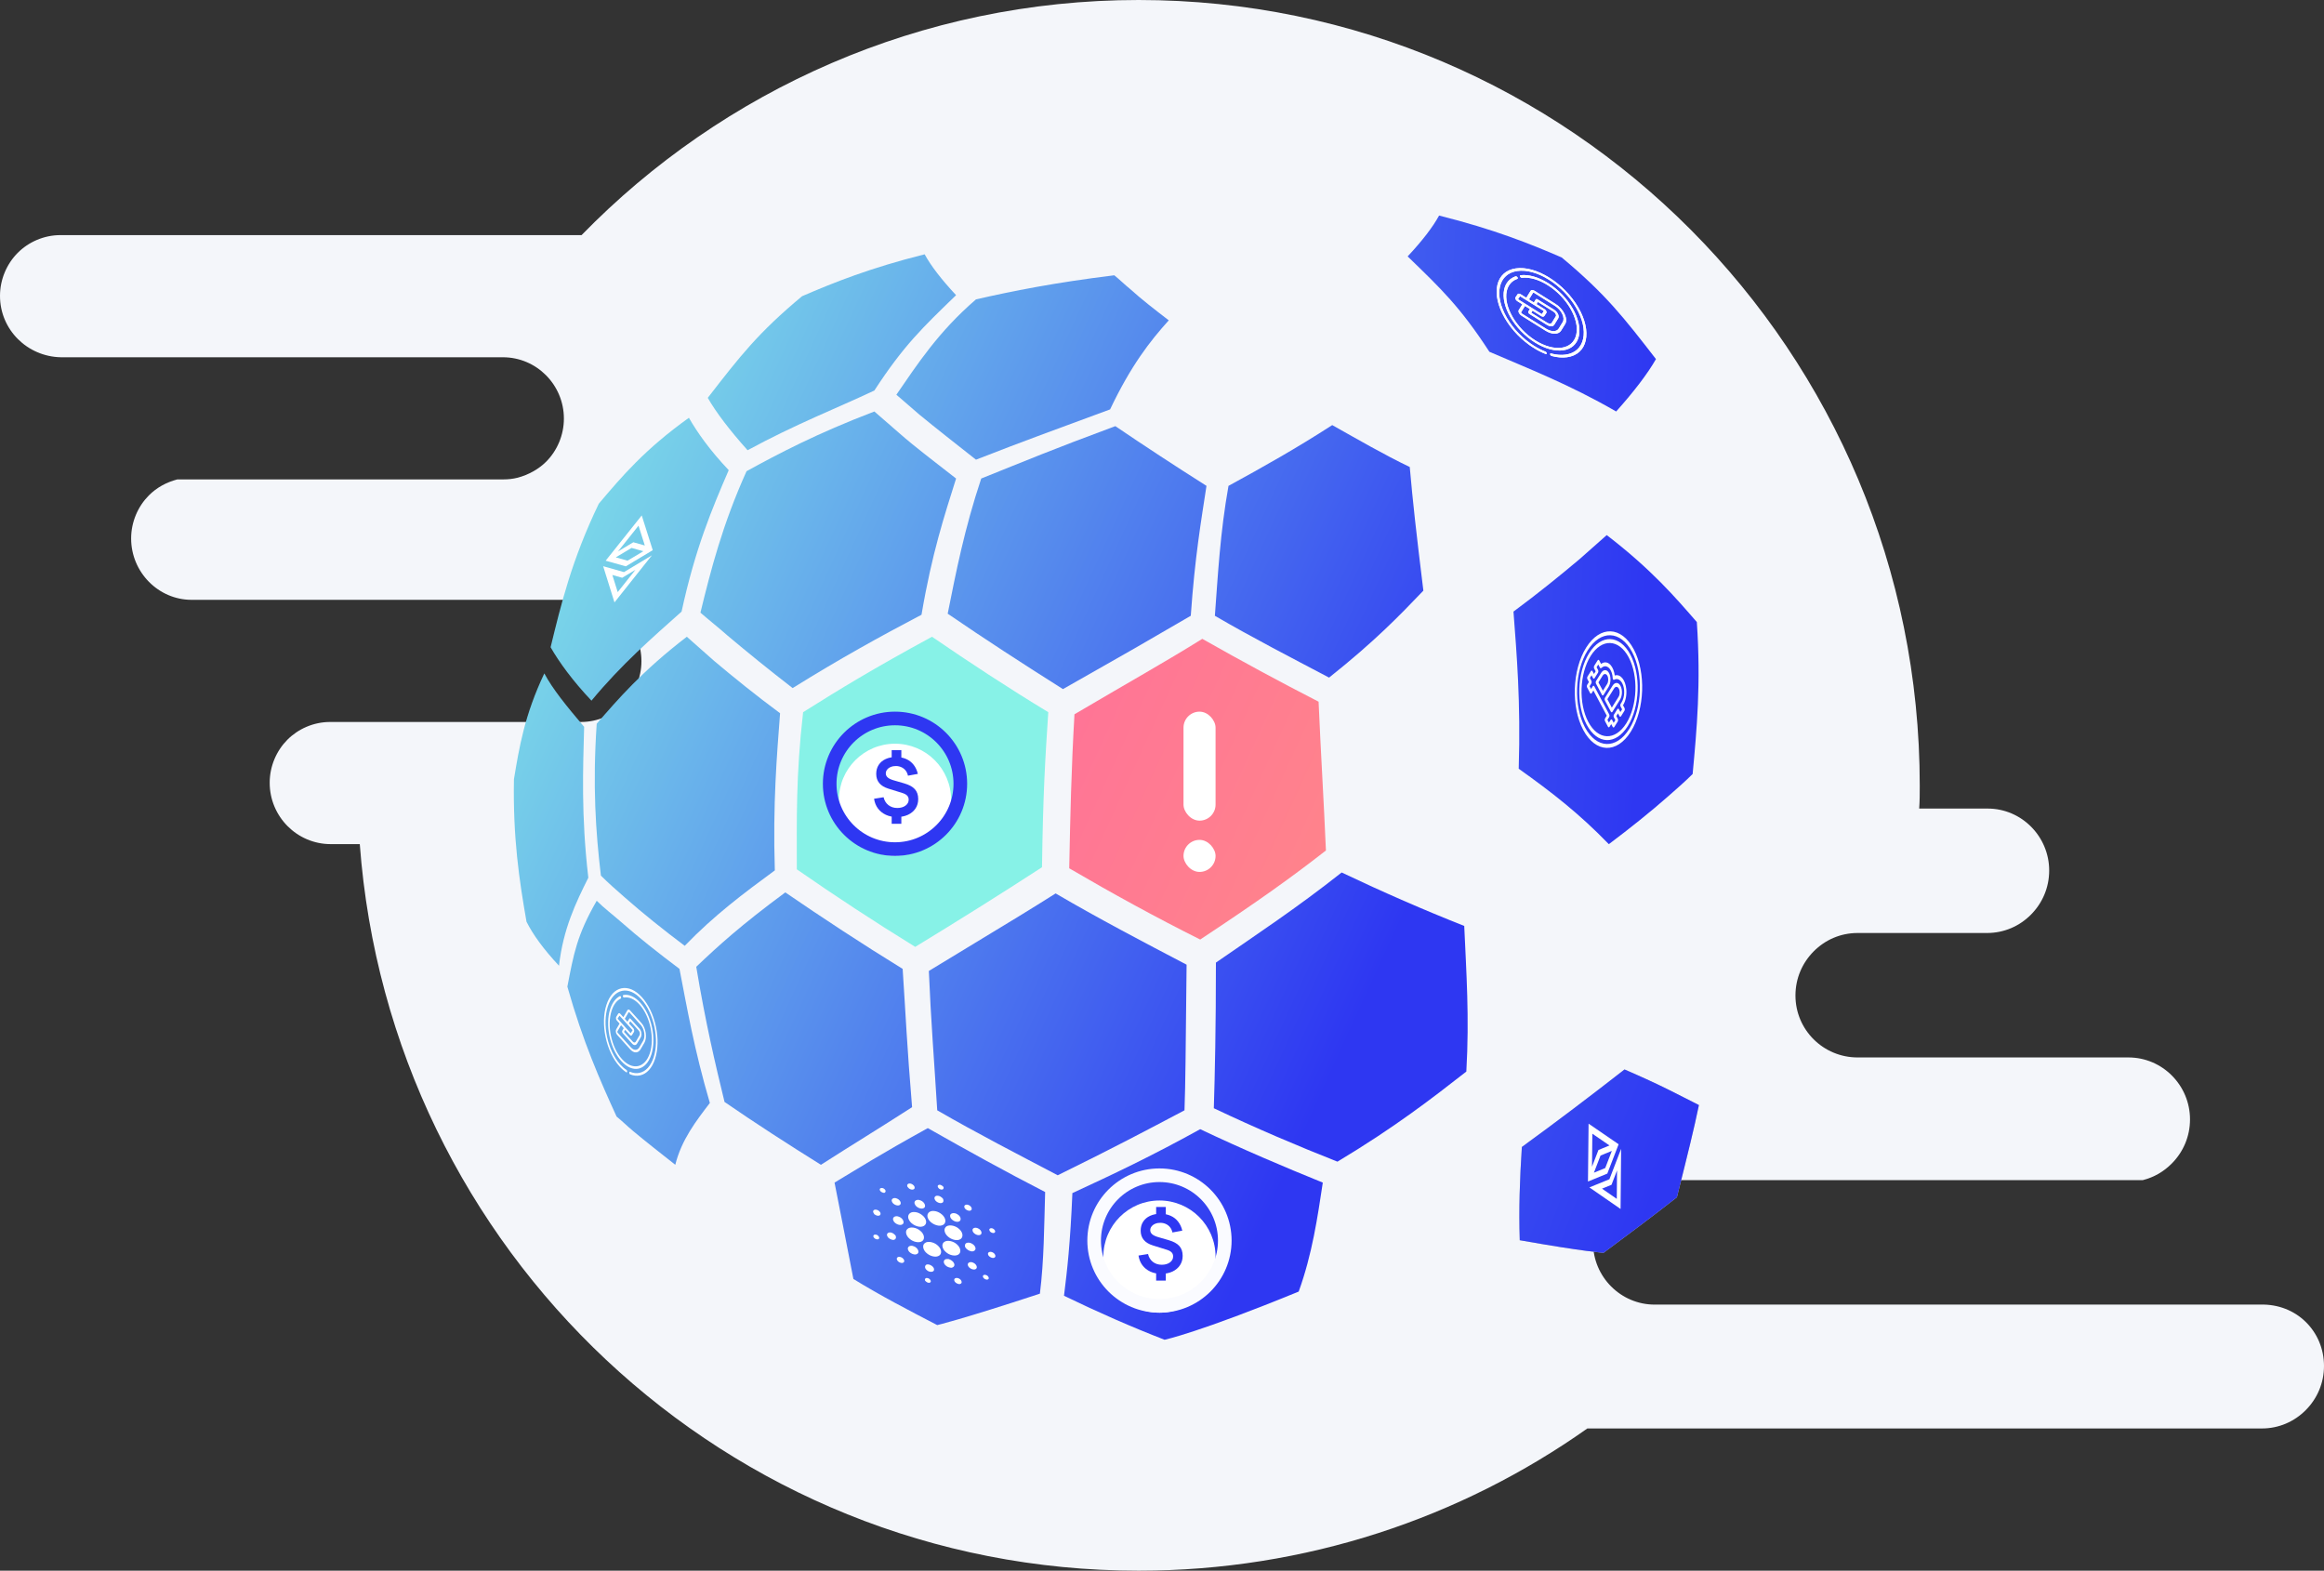 <svg width="290" height="196" viewBox="0 0 290 196" fill="none" xmlns="http://www.w3.org/2000/svg">
<rect x="0" y="0" width="290" height="196" fill="#333333" stroke="none"/>
<path d="M290 170.453C290 172.6 289.146 174.532 287.723 175.963C286.3 177.395 284.379 178.253 282.245 178.253H198.077C182.282 189.417 162.929 196 142.083 196C90.714 196 48.665 156.07 44.895 105.335H41.266C37.068 105.335 33.653 101.9 33.653 97.678C33.653 95.603 34.507 93.671 35.859 92.311C37.211 90.951 39.132 90.093 41.195 90.093H72.5C74.563 90.093 76.484 89.234 77.836 87.874C79.188 86.515 80.042 84.583 80.042 82.507C80.042 78.285 76.627 74.851 72.429 74.851H23.906C19.779 74.851 16.364 71.416 16.364 67.194C16.364 65.119 17.218 63.187 18.57 61.827C19.566 60.825 20.775 60.181 22.127 59.823H62.824C63.464 59.823 64.033 59.752 64.603 59.609C65.954 59.251 67.235 58.535 68.16 57.605C69.512 56.245 70.366 54.313 70.366 52.238C70.366 48.016 66.95 44.581 62.753 44.581H7.613C3.415 44.51 0 41.146 0 36.924C0 34.849 0.854 32.917 2.206 31.558C3.557 30.198 5.478 29.339 7.542 29.339H72.571C90.216 11.235 114.904 0 142.083 0C195.942 0 239.556 43.866 239.556 98.036C239.556 98.966 239.556 99.968 239.485 100.898H248.023C252.291 100.898 255.707 104.405 255.707 108.626C255.707 110.773 254.853 112.705 253.43 114.137C252.007 115.568 250.086 116.426 247.951 116.426H231.801C229.666 116.426 227.745 117.285 226.322 118.716C224.899 120.147 224.046 122.08 224.046 124.226C224.046 128.52 227.532 131.955 231.801 131.955H265.596C269.865 131.955 273.28 135.461 273.28 139.683C273.28 141.83 272.426 143.762 271.003 145.193C270.007 146.195 268.798 146.911 267.375 147.268H206.543C205.903 147.268 205.263 147.34 204.693 147.483C203.27 147.841 202.061 148.556 201.065 149.558C199.642 150.989 198.788 152.922 198.788 155.068C198.788 159.362 202.274 162.797 206.472 162.797H282.031C286.585 162.654 290 166.16 290 170.453Z" fill="#F4F6FA"/>
<g clip-path="url(#clip0)">
<path d="M121.788 57.362C119.304 55.401 116.951 53.571 114.728 51.74C113.682 50.825 112.767 50.041 111.852 49.256C114.466 45.465 117.081 41.412 121.788 37.359C126.364 36.313 131.594 35.267 139.046 34.352C139.7 34.874 140.353 35.528 141.007 36.051C142.445 37.359 144.145 38.666 145.844 39.974C143.491 42.588 141.138 45.595 138.523 51.087C132.509 53.309 127.802 55.009 121.788 57.362Z" fill="url(#paint0_linear)"/>
<path d="M98.91 85.864C96.033 83.641 93.288 81.418 90.804 79.326C89.627 78.281 88.45 77.365 87.404 76.45C88.712 71.09 90.15 65.468 93.157 58.8C97.21 56.577 101.917 54.093 109.107 51.348C110.023 52.132 111.069 53.047 112.115 53.962C114.337 55.924 116.821 57.754 119.305 59.715C117.867 64.291 116.298 68.998 114.991 76.712C109.761 79.457 104.793 82.203 98.91 85.864Z" fill="url(#paint1_linear)"/>
<path d="M85.443 118.026C82.829 116.065 80.214 113.973 77.991 112.012C76.945 111.097 75.899 110.181 74.984 109.266C74.33 103.775 73.938 98.022 74.461 90.309C77.076 87.302 80.083 83.772 85.705 79.457C86.751 80.372 87.927 81.418 89.104 82.464C91.588 84.556 94.334 86.779 97.341 89.001C96.949 94.231 96.426 100.245 96.687 108.613C92.765 111.489 89.104 114.234 85.443 118.026Z" fill="url(#paint2_linear)"/>
<path d="M200.757 105.342C203.372 103.381 205.987 101.289 208.209 99.328C209.255 98.413 210.301 97.498 211.216 96.583C211.739 90.961 212.262 85.339 211.739 77.625C209.124 74.618 206.117 71.088 200.495 66.773C199.449 67.689 198.273 68.735 197.096 69.781C194.612 71.872 191.866 74.095 188.859 76.318C189.252 81.547 189.775 87.561 189.513 95.929C193.566 98.805 197.096 101.551 200.757 105.342Z" fill="url(#paint3_linear)"/>
<path d="M84.265 145.349C82.435 143.911 80.605 142.473 79.036 141.166C78.251 140.512 77.597 139.858 76.944 139.335C74.852 134.759 72.76 130.053 70.799 123.123C71.583 119.07 71.975 116.717 74.46 112.402C75.375 113.318 76.421 114.102 77.467 115.017C79.689 116.978 82.173 118.939 84.788 120.901C85.703 125.607 86.619 130.968 88.58 137.636C86.88 139.858 85.05 142.212 84.265 145.349Z" fill="url(#paint4_linear)"/>
<path d="M165.849 84.556C161.142 82.072 156.304 79.588 151.598 76.842C151.99 71.612 152.251 66.513 153.297 60.63C157.612 58.277 161.796 55.923 166.241 53.047C169.509 54.877 172.647 56.708 175.916 58.277C176.308 62.722 176.7 66.252 177.615 73.704C174.608 76.842 171.601 79.98 165.849 84.556Z" fill="url(#paint5_linear)"/>
<path d="M149.767 117.242C144.275 114.496 138.784 111.489 133.424 108.351C133.555 101.683 133.685 95.931 134.078 89.132C141.399 84.818 145.191 82.726 150.028 79.719C154.866 82.464 159.703 85.079 164.54 87.563C164.802 93.708 165.194 99.984 165.456 106.129C161.272 109.397 157.088 112.404 149.767 117.242Z" fill="url(#paint6_linear)"/>
<path d="M131.988 146.658C127.019 144.043 121.92 141.428 116.952 138.552C116.56 132.146 116.168 127.439 115.906 121.163C128.196 113.711 128.196 113.711 131.726 111.488C137.086 114.626 142.578 117.502 148.069 120.379C147.938 132.407 147.938 134.63 147.807 138.552C143.101 141.036 138.917 143.259 131.988 146.658Z" fill="url(#paint7_linear)"/>
<path d="M116.951 165.353C113.421 163.523 109.891 161.692 106.492 159.6C105.315 153.586 104.792 150.841 104.139 147.572C107.407 145.611 109.63 144.173 115.775 140.773C120.612 143.519 125.58 146.265 130.418 148.749C130.287 153.063 130.287 157.247 129.764 161.431C119.828 164.699 116.951 165.353 116.951 165.353Z" fill="url(#paint8_linear)"/>
<path d="M200.102 156.333C203.11 154.11 206.247 151.757 209.254 149.404C210.693 143.651 211.346 141.036 212 137.898C209.385 136.591 207.555 135.545 202.717 133.453C198.534 136.722 194.219 139.99 189.905 143.128C189.643 147.181 189.512 150.973 189.643 154.764C197.749 156.202 200.102 156.333 200.102 156.333Z" fill="#C4C4C4"/>
<path d="M200.102 156.333C203.11 154.11 206.247 151.757 209.254 149.404C210.693 143.651 211.346 141.036 212 137.898C209.385 136.591 207.555 135.545 202.717 133.453C198.534 136.722 194.219 139.99 189.905 143.128C189.643 147.181 189.512 150.973 189.643 154.764C197.749 156.202 200.102 156.333 200.102 156.333Z" fill="url(#paint9_linear)"/>
<path d="M132.639 85.992C127.671 82.854 122.834 79.716 118.258 76.579C119.304 71.349 120.35 65.989 122.442 59.713C128.325 57.359 131.071 56.183 139.177 53.176C142.837 55.66 146.629 58.144 150.551 60.628C149.897 64.943 149.113 69.388 148.59 76.84C142.314 80.501 141.399 81.024 132.639 85.992Z" fill="url(#paint10_linear)"/>
<path d="M93.287 56.183C91.064 53.699 89.364 51.476 88.318 49.646C92.371 44.416 94.594 41.54 100.085 36.964C104.007 35.264 108.583 33.434 115.382 31.734C116.166 33.172 117.474 34.872 119.304 36.833C115.12 40.886 112.767 43.109 109.106 48.731C104.4 50.953 99.301 52.915 93.287 56.183Z" fill="url(#paint11_linear)"/>
<path d="M201.672 51.347C203.895 48.863 205.594 46.641 206.64 44.81C202.587 39.58 200.365 36.704 194.873 32.128C190.951 30.428 186.375 28.598 179.577 26.898C178.792 28.337 177.485 30.036 175.654 31.997C179.838 36.05 182.191 38.273 185.852 43.895C190.69 45.987 195.789 47.948 201.672 51.347Z" fill="url(#paint12_linear)"/>
<path d="M114.206 118.157C109.107 115.019 104.139 111.75 99.432 108.482C99.432 102.206 99.302 96.846 100.217 88.871C104.793 85.994 108.846 83.51 116.298 79.457C120.874 82.595 125.842 85.863 130.81 88.871C130.418 94.754 130.157 99.068 130.026 108.22C124.796 111.62 119.567 114.888 114.206 118.157Z" fill="#87F2E7"/>
<path d="M73.806 87.433C71.453 84.949 69.753 82.596 68.707 80.765C70.014 75.405 71.322 69.914 74.721 62.854C77.597 59.454 80.474 56.055 85.965 52.133C87.011 53.963 88.58 56.186 90.933 58.67C88.841 63.507 86.749 68.476 85.05 76.32C81.389 79.589 77.597 82.857 73.806 87.433Z" fill="url(#paint13_linear)"/>
<path d="M102.439 145.352C98.255 142.737 94.202 140.123 90.411 137.508C89.234 132.67 88.058 127.702 86.881 120.642C89.626 118.027 92.503 115.412 97.994 111.359C102.57 114.497 107.538 117.766 112.637 120.904C113.029 126.787 113.16 130.317 113.814 138.161C109.761 140.776 106.1 142.999 102.439 145.352Z" fill="url(#paint14_linear)"/>
<path d="M69.753 120.508C67.792 118.416 66.485 116.586 65.7 115.017C64.785 109.787 64.001 104.558 64.132 97.236C64.785 93.314 65.439 89.261 67.923 84.031C68.969 85.992 70.669 88.084 72.891 90.699C72.76 95.798 72.499 101.681 73.414 109.526C71.845 112.664 70.276 115.932 69.753 120.508Z" fill="url(#paint15_linear)"/>
<path d="M166.894 144.96C161.926 142.999 156.696 140.776 151.467 138.292C151.598 134.108 151.728 128.225 151.728 120.119C156.827 116.589 161.795 113.32 167.417 108.875C172.647 111.359 177.746 113.582 182.714 115.543C182.976 121.426 183.368 126.917 182.976 133.716C178.792 136.985 174.085 140.645 166.894 144.96Z" fill="url(#paint16_linear)"/>
<path d="M145.323 167.185C141.27 165.617 137.086 163.786 132.771 161.694C133.164 158.556 133.556 155.157 133.817 148.882C138.916 146.528 143.623 144.306 149.768 140.906C154.998 143.39 160.227 145.613 165.065 147.574C164.411 151.889 163.757 156.465 162.058 161.171C149.637 166.27 145.323 167.185 145.323 167.185Z" fill="url(#paint17_linear)"/>
<g clip-path="url(#clip1)">
<path d="M200.832 147.153L198.332 148.172L202.223 150.863L202.29 143.359L200.832 147.153ZM199.908 148.329L201.092 147.847L201.782 146.05L201.75 149.603L199.908 148.329Z" fill="white"/>
<path d="M201.98 142.788L198.231 140.218L198.155 147.439L200.568 146.449L201.98 142.788ZM198.701 141.472L200.84 142.938L199.463 143.503L198.658 145.591L198.701 141.472ZM199.723 144.196L201.133 143.617L200.308 145.757L198.898 146.335L199.723 144.196Z" fill="white"/>
</g>
<g clip-path="url(#clip2)">
<path d="M77.863 71.391L75.266 70.656L76.677 75.172L81.347 69.297L77.863 71.391ZM76.412 71.749L77.641 72.097L79.291 71.106L77.08 73.888L76.412 71.749Z" fill="white"/>
<path d="M81.453 68.653L80.079 64.32L75.576 69.966L78.088 70.671L81.453 68.653ZM79.678 65.598L80.462 68.07L79.029 67.668L77.11 68.819L79.678 65.598ZM78.808 68.374L80.276 68.786L78.309 69.965L76.841 69.553L78.808 68.374Z" fill="white"/>
</g>
<g clip-path="url(#clip3)">
<path d="M196.949 38.372C196.092 36.893 194.809 35.57 193.336 34.649C191.863 33.727 190.377 33.317 189.151 33.494C187.925 33.67 187.107 34.412 186.846 35.583C186.585 36.754 186.913 38.214 187.77 39.693C188.627 41.173 189.91 42.495 191.383 43.417C191.873 43.724 192.371 43.977 192.861 44.169C192.951 44.204 193.017 44.166 193.009 44.084C193.001 44.001 192.922 43.906 192.832 43.871C192.371 43.69 191.902 43.451 191.44 43.162C190.053 42.294 188.844 41.048 188.037 39.655C187.23 38.261 186.921 36.887 187.166 35.784C187.412 34.681 188.183 33.982 189.338 33.816C190.492 33.65 191.892 34.036 193.279 34.904C194.666 35.772 195.875 37.017 196.682 38.411C197.489 39.804 197.798 41.179 197.552 42.282C197.307 43.385 196.536 44.084 195.381 44.25C194.823 44.33 194.208 44.283 193.554 44.109C193.466 44.086 193.412 44.137 193.432 44.223C193.453 44.31 193.54 44.399 193.628 44.422C194.322 44.607 194.975 44.657 195.568 44.572C196.793 44.395 197.612 43.653 197.873 42.482C198.134 41.312 197.806 39.852 196.949 38.372Z" fill="white"/>
<path d="M196.949 38.372C196.092 36.893 194.809 35.57 193.336 34.649C191.863 33.727 190.377 33.317 189.151 33.494C187.925 33.67 187.107 34.412 186.846 35.583C186.585 36.754 186.913 38.214 187.77 39.693C188.627 41.173 189.91 42.495 191.383 43.417C191.873 43.724 192.371 43.977 192.861 44.169C192.951 44.204 193.017 44.166 193.009 44.084C193.001 44.001 192.922 43.906 192.832 43.871C192.371 43.69 191.902 43.451 191.44 43.162C190.053 42.294 188.844 41.048 188.037 39.655C187.23 38.261 186.921 36.887 187.166 35.784C187.412 34.681 188.183 33.982 189.338 33.816C190.492 33.65 191.892 34.036 193.279 34.904C194.666 35.772 195.875 37.017 196.682 38.411C197.489 39.804 197.798 41.179 197.552 42.282C197.307 43.385 196.536 44.084 195.381 44.25C194.823 44.33 194.208 44.283 193.554 44.109C193.466 44.086 193.412 44.137 193.432 44.223C193.453 44.31 193.54 44.399 193.628 44.422C194.322 44.607 194.975 44.657 195.568 44.572C196.793 44.395 197.612 43.653 197.873 42.482C198.134 41.312 197.806 39.852 196.949 38.372Z" fill="white"/>
<path d="M189.351 34.598C189.289 34.511 189.186 34.46 189.121 34.483C188.371 34.748 187.88 35.313 187.7 36.118C187.245 38.16 188.965 41.129 191.534 42.736C194.102 44.343 196.562 43.989 197.017 41.947C197.472 39.905 195.752 36.936 193.184 35.329C191.979 34.575 190.754 34.225 189.735 34.344C189.66 34.352 189.64 34.432 189.69 34.521C189.74 34.61 189.841 34.675 189.915 34.666C190.865 34.556 192.006 34.882 193.127 35.584C195.519 37.08 197.12 39.845 196.696 41.746C196.273 43.648 193.982 43.978 191.59 42.481C189.199 40.985 187.597 38.22 188.021 36.319C188.188 35.569 188.645 35.043 189.344 34.796C189.409 34.773 189.412 34.684 189.351 34.598Z" fill="white"/>
<path d="M189.351 34.598C189.289 34.511 189.186 34.46 189.121 34.483C188.371 34.748 187.88 35.313 187.7 36.118C187.245 38.16 188.965 41.129 191.534 42.736C194.102 44.343 196.562 43.989 197.017 41.947C197.472 39.905 195.752 36.936 193.184 35.329C191.979 34.575 190.754 34.225 189.735 34.344C189.66 34.352 189.64 34.432 189.69 34.521C189.74 34.61 189.841 34.675 189.915 34.666C190.865 34.556 192.006 34.882 193.127 35.584C195.519 37.08 197.12 39.845 196.696 41.746C196.273 43.648 193.982 43.978 191.59 42.481C189.199 40.985 187.597 38.22 188.021 36.319C188.188 35.569 188.645 35.043 189.344 34.796C189.409 34.773 189.412 34.684 189.351 34.598Z" fill="white"/>
<path d="M189.541 39.042C189.606 39.177 189.72 39.303 189.854 39.387L192.853 41.263C193.251 41.512 193.664 41.647 194.019 41.644C194.373 41.641 194.654 41.499 194.809 41.245L195.305 40.439C195.496 40.128 195.469 39.666 195.232 39.173C194.995 38.68 194.579 38.222 194.092 37.917L191.485 36.286C191.279 36.157 191.078 36.159 190.997 36.29L190.463 37.16L189.761 36.721C189.599 36.619 189.439 36.618 189.372 36.719L189.113 37.105C189.075 37.162 189.079 37.248 189.122 37.341C189.166 37.434 189.244 37.52 189.336 37.578L189.965 37.971L189.521 38.694C189.468 38.78 189.475 38.906 189.541 39.042ZM189.669 36.975C189.675 36.966 189.69 36.966 189.705 36.976L192.649 38.818L192.404 39.185C192.398 39.194 192.383 39.194 192.369 39.185L189.424 37.342L189.669 36.975ZM191.236 38.766L192.312 39.44C192.474 39.541 192.634 39.542 192.701 39.441L192.96 39.055C192.998 38.998 192.995 38.912 192.951 38.819C192.907 38.726 192.829 38.64 192.738 38.583L191.734 37.955L191.907 37.673L193.86 38.895C193.974 38.967 194.07 39.07 194.124 39.177C194.179 39.29 194.186 39.395 194.143 39.466L193.648 40.272C193.552 40.427 193.316 40.429 193.073 40.277L191.075 39.028L191.236 38.766ZM190.907 38.561L190.717 38.87C190.693 38.909 190.696 38.968 190.726 39.031C190.757 39.094 190.81 39.152 190.872 39.191L193.016 40.532C193.41 40.779 193.794 40.776 193.948 40.524L194.443 39.718C194.526 39.583 194.513 39.383 194.407 39.17C194.306 38.965 194.127 38.772 193.917 38.64L191.87 37.359C191.774 37.3 191.681 37.3 191.643 37.361L191.405 37.749L190.792 37.365L191.297 36.542C191.319 36.507 191.373 36.506 191.428 36.541L194.035 38.172C194.424 38.416 194.757 38.781 194.946 39.176C195.136 39.57 195.157 39.939 195.004 40.187L194.509 40.994C194.382 41.201 194.152 41.317 193.863 41.319C193.573 41.322 193.235 41.212 192.91 41.008L189.91 39.132C189.861 39.101 189.837 39.06 189.826 39.039C189.816 39.018 189.802 38.977 189.821 38.946L190.293 38.177L190.907 38.561L190.907 38.561Z" fill="white"/>
<path d="M189.541 39.042C189.606 39.177 189.72 39.303 189.854 39.387L192.853 41.263C193.251 41.512 193.664 41.647 194.019 41.644C194.373 41.641 194.654 41.499 194.809 41.245L195.305 40.439C195.496 40.128 195.469 39.666 195.232 39.173C194.995 38.68 194.579 38.222 194.092 37.917L191.485 36.286C191.279 36.157 191.078 36.159 190.997 36.29L190.463 37.16L189.761 36.721C189.599 36.619 189.439 36.618 189.372 36.719L189.113 37.105C189.075 37.162 189.079 37.248 189.122 37.341C189.166 37.434 189.244 37.52 189.336 37.578L189.965 37.971L189.521 38.694C189.468 38.78 189.475 38.906 189.541 39.042ZM189.669 36.975C189.675 36.966 189.69 36.966 189.705 36.976L192.649 38.818L192.404 39.185C192.398 39.194 192.383 39.194 192.369 39.185L189.424 37.342L189.669 36.975ZM191.236 38.766L192.312 39.44C192.474 39.541 192.634 39.542 192.701 39.441L192.96 39.055C192.998 38.998 192.995 38.912 192.951 38.819C192.907 38.726 192.829 38.64 192.738 38.583L191.734 37.955L191.907 37.673L193.86 38.895C193.974 38.967 194.07 39.07 194.124 39.177C194.179 39.29 194.186 39.395 194.143 39.466L193.648 40.272C193.552 40.427 193.316 40.429 193.073 40.277L191.075 39.028L191.236 38.766ZM190.907 38.561L190.717 38.87C190.693 38.909 190.696 38.968 190.726 39.031C190.757 39.094 190.81 39.152 190.872 39.191L193.016 40.532C193.41 40.779 193.794 40.776 193.948 40.524L194.443 39.718C194.526 39.583 194.513 39.383 194.407 39.17C194.306 38.965 194.127 38.772 193.917 38.64L191.87 37.359C191.774 37.3 191.681 37.3 191.643 37.361L191.405 37.749L190.792 37.365L191.297 36.542C191.319 36.507 191.373 36.506 191.428 36.541L194.035 38.172C194.424 38.416 194.757 38.781 194.946 39.176C195.136 39.57 195.157 39.939 195.004 40.187L194.509 40.994C194.382 41.201 194.152 41.317 193.863 41.319C193.573 41.322 193.235 41.212 192.91 41.008L189.91 39.132C189.861 39.101 189.837 39.06 189.826 39.039C189.816 39.018 189.802 38.977 189.821 38.946L190.293 38.177L190.907 38.561L190.907 38.561Z" fill="white"/>
</g>
<g clip-path="url(#clip4)">
<path d="M81.845 128.094C81.536 126.643 80.92 125.348 80.109 124.448C79.299 123.548 78.391 123.15 77.553 123.329C76.715 123.507 76.048 124.239 75.674 125.392C75.299 126.544 75.263 127.977 75.572 129.429C75.881 130.88 76.497 132.175 77.308 133.075C77.578 133.375 77.862 133.622 78.151 133.809C78.204 133.843 78.254 133.805 78.263 133.724C78.272 133.643 78.237 133.55 78.184 133.516C77.911 133.339 77.644 133.107 77.389 132.824C76.626 131.976 76.045 130.757 75.754 129.39C75.464 128.023 75.498 126.673 75.85 125.588C76.203 124.502 76.831 123.812 77.62 123.645C78.409 123.477 79.264 123.851 80.028 124.699C80.791 125.547 81.372 126.766 81.663 128.133C81.953 129.5 81.919 130.85 81.567 131.935C81.215 133.021 80.586 133.711 79.797 133.878C79.415 133.96 79.019 133.915 78.618 133.747C78.564 133.724 78.52 133.775 78.518 133.86C78.517 133.945 78.559 134.032 78.613 134.055C79.038 134.234 79.459 134.281 79.864 134.195C80.702 134.016 81.369 133.284 81.743 132.131C82.118 130.979 82.154 129.546 81.845 128.094Z" fill="white"/>
<path d="M77.495 124.413C77.469 124.328 77.41 124.278 77.363 124.301C76.823 124.564 76.402 125.122 76.145 125.914C75.492 127.923 76.112 130.836 77.526 132.406C78.939 133.975 80.621 133.618 81.273 131.608C81.926 129.599 81.306 126.687 79.892 125.117C79.229 124.381 78.483 124.041 77.791 124.162C77.74 124.171 77.713 124.249 77.731 124.336C77.748 124.424 77.804 124.487 77.854 124.479C78.499 124.367 79.194 124.682 79.811 125.368C81.127 126.83 81.704 129.541 81.097 131.412C80.489 133.283 78.924 133.616 77.607 132.155C76.29 130.693 75.714 127.981 76.321 126.11C76.561 125.373 76.953 124.853 77.455 124.608C77.502 124.585 77.52 124.498 77.495 124.413Z" fill="white"/>
<path d="M76.851 128.783C76.87 128.916 76.924 129.039 76.997 129.121L78.648 130.955C78.867 131.197 79.116 131.329 79.35 131.324C79.584 131.319 79.793 131.179 79.94 130.929L80.405 130.135C80.585 129.828 80.647 129.374 80.576 128.89C80.505 128.406 80.311 127.958 80.042 127.66L78.608 126.067C78.494 125.94 78.361 125.943 78.285 126.073L77.784 126.929L77.397 126.501C77.308 126.401 77.203 126.401 77.141 126.5L76.904 126.881C76.869 126.937 76.856 127.022 76.869 127.113C76.882 127.204 76.918 127.289 76.969 127.345L77.315 127.729L76.898 128.442C76.848 128.526 76.831 128.65 76.851 128.783ZM77.293 126.751C77.298 126.742 77.308 126.742 77.316 126.751L78.937 128.551L78.712 128.913C78.706 128.922 78.697 128.922 78.689 128.913L77.067 127.113L77.293 126.751ZM78.015 128.506L78.607 129.164C78.696 129.263 78.802 129.263 78.863 129.164L79.1 128.783C79.135 128.727 79.148 128.643 79.135 128.552C79.122 128.46 79.086 128.376 79.035 128.32L78.483 127.706L78.646 127.429L79.721 128.623C79.784 128.692 79.829 128.793 79.846 128.899C79.863 129.009 79.849 129.113 79.808 129.182L79.343 129.977C79.253 130.13 79.097 130.133 78.963 129.984L77.864 128.763L78.015 128.506ZM77.834 128.305L77.655 128.61C77.632 128.649 77.624 128.706 77.634 128.768C77.643 128.83 77.667 128.887 77.701 128.925L78.882 130.235C79.099 130.476 79.352 130.471 79.497 130.223L79.963 129.429C80.04 129.296 80.066 129.1 80.034 128.89C80.002 128.689 79.918 128.5 79.802 128.372L78.675 127.12C78.623 127.062 78.561 127.063 78.526 127.123L78.302 127.505L77.964 127.13L78.44 126.319C78.46 126.284 78.496 126.284 78.526 126.318L79.961 127.911C80.175 128.149 80.331 128.507 80.388 128.894C80.444 129.281 80.394 129.643 80.251 129.888L79.785 130.683C79.666 130.887 79.495 131.002 79.303 131.006C79.112 131.009 78.909 130.902 78.73 130.704L77.079 128.87C77.052 128.84 77.043 128.801 77.039 128.78C77.036 128.759 77.034 128.719 77.052 128.688L77.496 127.93L77.834 128.305L77.834 128.305Z" fill="white"/>
</g>
<g clip-path="url(#clip5)">
<path d="M200.098 86.718L200.728 85.711C201.018 85.247 201.045 84.48 200.789 83.997C200.533 83.514 200.09 83.498 199.8 83.962L199.169 84.969C199.111 85.062 199.106 85.215 199.157 85.312L199.9 86.711C199.951 86.807 200.04 86.811 200.098 86.718ZM199.46 85.151L199.985 84.311C200.159 84.033 200.425 84.043 200.579 84.333C200.733 84.622 200.716 85.083 200.542 85.361L200.017 86.2L199.46 85.151Z" fill="white"/>
<path d="M201.498 84.295C201.483 84.173 201.461 84.055 201.434 83.94C201.173 82.841 200.438 82.353 199.791 82.85L199.558 82.411C199.507 82.314 199.418 82.311 199.36 82.404L198.94 83.076C198.882 83.168 198.877 83.322 198.928 83.418L199.113 83.768L198.903 84.104L198.718 83.754C198.666 83.657 198.578 83.654 198.52 83.747L198.1 84.418C198.042 84.511 198.036 84.665 198.088 84.761L198.273 85.111L198.063 85.447C198.005 85.539 198 85.693 198.051 85.789L198.422 86.489C198.474 86.586 198.562 86.589 198.62 86.496L198.83 86.16L200.502 89.308L200.292 89.644C200.234 89.737 200.228 89.89 200.279 89.987L200.651 90.686C200.702 90.783 200.791 90.786 200.849 90.693L201.059 90.358L201.244 90.707C201.296 90.804 201.384 90.807 201.442 90.715L201.862 90.043C201.92 89.95 201.926 89.797 201.875 89.7L201.689 89.35L201.899 89.015L202.085 89.365C202.136 89.461 202.224 89.464 202.282 89.372L202.703 88.7C202.761 88.608 202.766 88.454 202.715 88.357L202.529 88.008C202.851 87.492 203.006 86.739 202.939 86.009C202.832 84.828 202.186 84.06 201.498 84.295ZM202.343 87.658L202.238 87.826C202.18 87.918 202.175 88.072 202.226 88.168L202.412 88.518L202.202 88.854L202.016 88.504C201.965 88.408 201.876 88.404 201.818 88.497L201.398 89.169C201.34 89.261 201.335 89.415 201.386 89.511L201.572 89.861L201.362 90.197L201.176 89.847C201.125 89.751 201.036 89.747 200.978 89.84L200.768 90.176L200.582 89.826L200.792 89.49C200.85 89.398 200.856 89.244 200.805 89.147L198.948 85.65C198.896 85.553 198.808 85.55 198.75 85.643L198.54 85.978L198.354 85.629L198.564 85.293C198.622 85.2 198.627 85.047 198.576 84.95L198.391 84.6L198.601 84.265L198.786 84.614C198.838 84.711 198.926 84.714 198.984 84.621L199.404 83.95C199.462 83.857 199.468 83.704 199.416 83.607L199.231 83.257L199.441 82.922L199.65 83.315C199.692 83.395 199.761 83.413 199.818 83.359C199.931 83.251 200.055 83.181 200.181 83.154C200.721 83.037 201.196 83.696 201.242 84.625C201.243 84.641 201.244 84.657 201.247 84.672C201.268 84.799 201.346 84.867 201.42 84.825C201.784 84.617 202.177 84.786 202.428 85.258C202.787 85.934 202.749 87.008 202.343 87.658Z" fill="white"/>
<path d="M201.228 85.56L200.283 87.07C200.225 87.163 200.219 87.317 200.271 87.413L201.013 88.812C201.065 88.909 201.153 88.912 201.211 88.819L202.156 87.309C202.446 86.845 202.474 86.078 202.217 85.595C201.961 85.112 201.518 85.096 201.228 85.56ZM201.971 86.959L201.131 88.302L200.573 87.252L201.414 85.909C201.588 85.631 201.853 85.641 202.007 85.93C202.161 86.22 202.145 86.681 201.971 86.959Z" fill="white"/>
<path d="M197.93 80.808C196.19 83.589 196.026 88.193 197.565 91.091C199.103 93.988 201.761 94.083 203.501 91.301C205.238 88.518 205.402 83.918 203.866 81.019C202.328 78.121 199.67 78.027 197.93 80.808ZM203.315 90.952C201.691 93.547 199.211 93.459 197.775 90.755C196.339 88.05 196.492 83.754 198.116 81.158C199.741 78.566 202.219 78.654 203.656 81.355C205.092 84.059 204.939 88.356 203.315 90.952Z" fill="white"/>
<path d="M198.301 81.507C196.793 83.917 196.651 87.907 197.984 90.418C199.318 92.93 201.621 93.011 203.129 90.601C204.635 88.189 204.776 84.202 203.446 81.689C202.112 79.178 199.809 79.096 198.301 81.507ZM202.943 90.251C201.551 92.476 199.425 92.401 198.194 90.083C196.964 87.764 197.095 84.082 198.487 81.856C199.879 79.635 202.004 79.711 203.236 82.025C204.466 84.343 204.335 88.026 202.943 90.251Z" fill="white"/>
</g>
<g clip-path="url(#clip6)">
<path d="M119.882 160.19C119.628 160.362 119.046 160.025 119.074 159.72C119.056 159.474 119.41 159.389 119.7 159.562C119.997 159.728 120.102 160.08 119.882 160.19ZM123.264 159.659C123.1 159.743 122.764 159.592 122.686 159.395C122.559 159.183 122.771 159.012 123.026 159.102C123.344 159.182 123.51 159.577 123.264 159.659ZM115.706 159.483C116.037 159.5 116.307 159.94 116.049 160.045C115.866 160.159 115.556 159.979 115.422 159.782C115.386 159.609 115.467 159.445 115.706 159.483ZM121.779 158.347C121.538 158.554 120.918 158.297 120.795 157.945C120.637 157.591 121.058 157.359 121.471 157.582C121.85 157.754 122.021 158.186 121.779 158.347ZM116.556 158.416C116.579 158.769 115.978 158.812 115.639 158.485C115.34 158.232 115.386 157.896 115.641 157.792C116.006 157.704 116.575 158.069 116.556 158.416ZM119.044 157.632C119.195 157.929 119.004 158.166 118.699 158.203C118.471 158.176 118.203 158.109 118.019 157.924C117.722 157.672 117.691 157.306 117.934 157.17C118.037 157.093 118.213 157.111 118.368 157.111C118.648 157.2 118.941 157.388 119.044 157.632ZM124.112 156.919C123.89 157.104 123.323 156.818 123.29 156.513C123.225 156.252 123.559 156.127 123.863 156.28C124.176 156.421 124.324 156.794 124.112 156.919ZM112.765 157.52C112.595 157.715 112.063 157.53 111.947 157.234C111.795 156.967 112.065 156.745 112.393 156.869C112.734 156.969 112.959 157.359 112.765 157.52ZM117.075 156.744C116.715 156.905 116.123 156.766 115.707 156.437C115.176 156.035 115.029 155.387 115.409 155.12C115.786 154.808 116.664 155.009 117.115 155.518C117.564 155.972 117.538 156.57 117.075 156.744ZM119.57 156.565C119.195 156.791 118.471 156.656 118.024 156.233C117.541 155.823 117.456 155.221 117.83 154.976C118.191 154.704 118.966 154.855 119.428 155.298C119.91 155.725 119.976 156.335 119.57 156.565ZM121.706 155.659C121.807 155.936 121.607 156.13 121.324 156.164C120.993 156.146 120.633 155.941 120.457 155.658C120.336 155.375 120.442 155.086 120.777 155.07C121.129 155.022 121.615 155.332 121.706 155.659ZM114.465 156.465C114.187 156.682 113.521 156.423 113.344 156.035C113.113 155.625 113.547 155.305 114.043 155.526C114.533 155.706 114.785 156.273 114.465 156.465ZM119.692 154.702C119.306 154.834 118.709 154.674 118.311 154.323C117.892 153.97 117.736 153.458 117.97 153.17C118.245 152.752 119.194 152.864 119.713 153.387C120.246 153.863 120.225 154.541 119.692 154.702ZM114.918 154.957C114.544 155.089 113.967 154.968 113.562 154.63C113.058 154.247 112.906 153.642 113.23 153.36C113.556 153.036 114.37 153.154 114.865 153.609C115.423 154.076 115.446 154.777 114.918 154.957ZM122.3 154.098C121.984 154.247 121.374 153.893 121.359 153.546C121.3 153.233 121.727 153.094 122.091 153.308C122.49 153.506 122.619 153.986 122.3 154.098ZM111.736 154.153C111.888 154.435 111.783 154.698 111.467 154.73C111.188 154.707 110.84 154.532 110.734 154.277C110.542 153.942 110.88 153.69 111.278 153.831C111.462 153.891 111.607 154.025 111.736 154.153ZM124.089 153.833C123.905 153.934 123.532 153.772 123.471 153.541C123.355 153.282 123.73 153.16 123.994 153.368C124.207 153.51 124.239 153.745 124.089 153.833ZM109.651 154.602C109.541 154.714 109.245 154.653 109.097 154.488C108.896 154.309 108.969 154.046 109.216 154.065C109.528 154.021 109.855 154.46 109.651 154.602ZM117.523 152.914C116.99 153.086 116.118 152.67 115.836 152.115C115.517 151.555 115.906 151.023 116.588 151.12C117.099 151.164 117.678 151.555 117.879 151.988C118.086 152.401 117.93 152.803 117.523 152.914ZM115.137 153.042C114.602 153.227 113.706 152.804 113.431 152.235C113.124 151.685 113.502 151.171 114.16 151.248C114.762 151.284 115.46 151.821 115.548 152.324C115.633 152.658 115.459 152.942 115.137 153.042ZM119.568 152.456C119.177 152.543 118.569 152.141 118.561 151.772C118.494 151.381 119.066 151.244 119.498 151.543C119.971 151.827 120.004 152.39 119.568 152.456ZM112.56 152.809C112.253 152.971 111.644 152.703 111.49 152.334C111.273 151.931 111.706 151.622 112.193 151.839C112.716 152.028 112.951 152.655 112.56 152.809ZM109.726 151.155C109.997 151.394 109.892 151.735 109.563 151.706C109.412 151.716 109.252 151.614 109.109 151.529C109.016 151.384 108.896 151.211 108.975 151.091C109.055 150.873 109.501 150.91 109.726 151.155ZM121.169 151.021C120.969 151.206 120.43 150.974 120.345 150.671C120.247 150.404 120.544 150.233 120.864 150.371C121.195 150.493 121.38 150.882 121.169 151.021ZM115.245 150.765C114.945 150.933 114.322 150.666 114.173 150.295C113.942 149.889 114.39 149.575 114.879 149.8C115.39 149.989 115.631 150.612 115.245 150.765ZM117.588 150.08C117.344 150.247 116.787 150.01 116.656 149.689C116.516 149.427 116.69 149.188 116.998 149.212C117.24 149.204 117.492 149.388 117.66 149.567C117.756 149.766 117.775 149.993 117.588 150.08ZM112.287 150.356C112.05 150.555 111.454 150.319 111.314 149.975C111.127 149.618 111.54 149.362 111.962 149.58C112.349 149.749 112.534 150.193 112.287 150.356ZM110.347 148.364C110.591 148.554 110.538 148.801 110.324 148.858C110.117 148.834 109.851 148.716 109.793 148.516C109.687 148.247 110.083 148.142 110.347 148.364ZM117.747 148.148C117.767 148.308 117.704 148.471 117.478 148.441C117.168 148.438 116.877 148.038 117.077 147.899C117.242 147.744 117.614 147.924 117.747 148.148ZM114.128 148.155C114.187 148.39 113.908 148.52 113.626 148.409C113.452 148.361 113.336 148.217 113.237 148.094C113.225 148.029 113.21 147.963 113.196 147.897C113.238 147.797 113.306 147.694 113.458 147.69C113.723 147.646 114.116 147.916 114.128 148.155Z" fill="white"/>
</g>
</g>
<circle cx="111.684" cy="99.805" r="7" fill="white"/>
<circle cx="111.684" cy="97.805" r="8.15" stroke="#2E37F2" stroke-width="1.7"/>
<path d="M111.269 102.8V101.615H112.474V102.8H111.269ZM111.269 94.8V93.615H112.474V94.8H111.269ZM111.899 101.955C111.392 101.955 110.939 101.861 110.539 101.675C110.139 101.488 109.81 101.225 109.554 100.885C109.3 100.545 109.139 100.141 109.069 99.675L110.259 99.485C110.352 99.895 110.552 100.221 110.859 100.465C111.169 100.705 111.539 100.825 111.969 100.825C112.382 100.825 112.722 100.728 112.989 100.535C113.255 100.338 113.389 100.09 113.389 99.79C113.389 99.58 113.325 99.41 113.199 99.28C113.072 99.146 112.869 99.036 112.589 98.95L110.854 98.41C109.844 98.096 109.339 97.483 109.339 96.57C109.339 96.143 109.44 95.771 109.644 95.455C109.85 95.135 110.14 94.89 110.514 94.72C110.887 94.546 111.327 94.461 111.834 94.465C112.304 94.468 112.722 94.553 113.089 94.72C113.459 94.886 113.765 95.126 114.009 95.44C114.255 95.753 114.43 96.13 114.534 96.57L113.299 96.795C113.252 96.558 113.16 96.35 113.024 96.17C112.887 95.99 112.715 95.85 112.509 95.75C112.302 95.65 112.072 95.596 111.819 95.59C111.575 95.586 111.357 95.625 111.164 95.705C110.97 95.781 110.817 95.891 110.704 96.035C110.59 96.175 110.534 96.333 110.534 96.51C110.534 96.706 110.612 96.875 110.769 97.015C110.929 97.155 111.18 97.275 111.524 97.375L112.819 97.75C113.442 97.93 113.89 98.175 114.164 98.485C114.44 98.791 114.579 99.2 114.579 99.71C114.579 100.156 114.467 100.548 114.244 100.885C114.02 101.221 113.707 101.485 113.304 101.675C112.9 101.861 112.432 101.955 111.899 101.955Z" fill="#2E37F2"/>
<circle cx="144.684" cy="156.805" r="7" fill="white"/>
<circle cx="144.684" cy="154.805" r="8.15" stroke="#FAFBFF" stroke-width="1.7"/>
<path d="M144.269 159.8V158.615H145.474V159.8H144.269ZM144.269 151.8V150.615H145.474V151.8H144.269ZM144.899 158.955C144.392 158.955 143.939 158.861 143.539 158.675C143.139 158.488 142.81 158.225 142.554 157.885C142.3 157.545 142.139 157.141 142.069 156.675L143.259 156.485C143.352 156.895 143.552 157.221 143.859 157.465C144.169 157.705 144.539 157.825 144.969 157.825C145.382 157.825 145.722 157.728 145.989 157.535C146.255 157.338 146.389 157.09 146.389 156.79C146.389 156.58 146.325 156.41 146.199 156.28C146.072 156.146 145.869 156.036 145.589 155.95L143.854 155.41C142.844 155.096 142.339 154.483 142.339 153.57C142.339 153.143 142.44 152.771 142.644 152.455C142.85 152.135 143.14 151.89 143.514 151.72C143.887 151.546 144.327 151.461 144.834 151.465C145.304 151.468 145.722 151.553 146.089 151.72C146.459 151.886 146.765 152.126 147.009 152.44C147.255 152.753 147.43 153.13 147.534 153.57L146.299 153.795C146.252 153.558 146.16 153.35 146.024 153.17C145.887 152.99 145.715 152.85 145.509 152.75C145.302 152.65 145.072 152.596 144.819 152.59C144.575 152.586 144.357 152.625 144.164 152.705C143.97 152.781 143.817 152.891 143.704 153.035C143.59 153.175 143.534 153.333 143.534 153.51C143.534 153.706 143.612 153.875 143.769 154.015C143.929 154.155 144.18 154.275 144.524 154.375L145.819 154.75C146.442 154.93 146.89 155.175 147.164 155.485C147.44 155.791 147.579 156.2 147.579 156.71C147.579 157.156 147.467 157.548 147.244 157.885C147.02 158.221 146.707 158.485 146.304 158.675C145.9 158.861 145.432 158.955 144.899 158.955Z" fill="#2E37F2"/>
<rect x="147.684" y="88.805" width="4" height="13.6" rx="2" fill="white"/>
<rect x="147.684" y="104.805" width="4" height="4" rx="2" fill="white"/>
<defs>
<linearGradient id="paint0_linear" x1="71.835" y1="19.011" x2="193.425" y2="74.576" gradientUnits="userSpaceOnUse">
<stop stop-color="#87F2E7"/>
<stop offset="1" stop-color="#2E37F2"/>
</linearGradient>
<linearGradient id="paint1_linear" x1="58.662" y1="47.84" x2="180.252" y2="103.406" gradientUnits="userSpaceOnUse">
<stop stop-color="#87F2E7"/>
<stop offset="1" stop-color="#2E37F2"/>
</linearGradient>
<linearGradient id="paint2_linear" x1="44.058" y1="79.797" x2="165.648" y2="135.363" gradientUnits="userSpaceOnUse">
<stop stop-color="#87F2E7"/>
<stop offset="1" stop-color="#2E37F2"/>
</linearGradient>
<linearGradient id="paint3_linear" x1="43.581" y1="77.552" x2="204.83" y2="86.269" gradientUnits="userSpaceOnUse">
<stop stop-color="#87F2E7"/>
<stop offset="1" stop-color="#2E37F2"/>
</linearGradient>
<linearGradient id="paint4_linear" x1="31.621" y1="107.007" x2="153.211" y2="162.573" gradientUnits="userSpaceOnUse">
<stop stop-color="#87F2E7"/>
<stop offset="1" stop-color="#2E37F2"/>
</linearGradient>
<linearGradient id="paint5_linear" x1="69.284" y1="24.592" x2="190.875" y2="80.158" gradientUnits="userSpaceOnUse">
<stop stop-color="#87F2E7"/>
<stop offset="1" stop-color="#2E37F2"/>
</linearGradient>
<linearGradient id="paint6_linear" x1="55.298" y1="55.197" x2="176.888" y2="110.762" gradientUnits="userSpaceOnUse">
<stop stop-color="#FF52AF"/>
<stop offset="1" stop-color="#FF8888"/>
</linearGradient>
<linearGradient id="paint7_linear" x1="40.593" y1="87.379" x2="162.183" y2="142.944" gradientUnits="userSpaceOnUse">
<stop stop-color="#87F2E7"/>
<stop offset="1" stop-color="#2E37F2"/>
</linearGradient>
<linearGradient id="paint8_linear" x1="28.792" y1="113.199" x2="150.382" y2="168.765" gradientUnits="userSpaceOnUse">
<stop stop-color="#87F2E7"/>
<stop offset="1" stop-color="#2E37F2"/>
</linearGradient>
<linearGradient id="paint9_linear" x1="43.818" y1="85.871" x2="206.809" y2="148.191" gradientUnits="userSpaceOnUse">
<stop stop-color="#87F2E7"/>
<stop offset="1" stop-color="#2E37F2"/>
</linearGradient>
<linearGradient id="paint10_linear" x1="63.775" y1="36.646" x2="185.365" y2="92.212" gradientUnits="userSpaceOnUse">
<stop stop-color="#87F2E7"/>
<stop offset="1" stop-color="#2E37F2"/>
</linearGradient>
<linearGradient id="paint11_linear" x1="68.016" y1="27.366" x2="189.606" y2="82.932" gradientUnits="userSpaceOnUse">
<stop stop-color="#87F2E7"/>
<stop offset="1" stop-color="#2E37F2"/>
</linearGradient>
<linearGradient id="paint12_linear" x1="46.082" y1="31.283" x2="207.331" y2="39.999" gradientUnits="userSpaceOnUse">
<stop stop-color="#87F2E7"/>
<stop offset="1" stop-color="#2E37F2"/>
</linearGradient>
<linearGradient id="paint13_linear" x1="54.024" y1="57.986" x2="175.615" y2="113.552" gradientUnits="userSpaceOnUse">
<stop stop-color="#87F2E7"/>
<stop offset="1" stop-color="#2E37F2"/>
</linearGradient>
<linearGradient id="paint14_linear" x1="35.391" y1="98.763" x2="156.981" y2="154.328" gradientUnits="userSpaceOnUse">
<stop stop-color="#87F2E7"/>
<stop offset="1" stop-color="#2E37F2"/>
</linearGradient>
<linearGradient id="paint15_linear" x1="39.828" y1="89.049" x2="161.419" y2="144.615" gradientUnits="userSpaceOnUse">
<stop stop-color="#87F2E7"/>
<stop offset="1" stop-color="#2E37F2"/>
</linearGradient>
<linearGradient id="paint16_linear" x1="47.517" y1="72.226" x2="169.107" y2="127.791" gradientUnits="userSpaceOnUse">
<stop stop-color="#87F2E7"/>
<stop offset="1" stop-color="#2E37F2"/>
</linearGradient>
<linearGradient id="paint17_linear" x1="33.848" y1="102.138" x2="155.438" y2="157.704" gradientUnits="userSpaceOnUse">
<stop stop-color="#87F2E7"/>
<stop offset="1" stop-color="#2E37F2"/>
</linearGradient>
<clipPath id="clip0">
<rect width="150.746" height="140.475" fill="white" transform="translate(64 26.898)"/>
</clipPath>
<clipPath id="clip1">
<rect width="11.371" height="11.371" fill="white" transform="matrix(0.635 -0.772 0.351 0.936 194.615 144.613)"/>
</clipPath>
<clipPath id="clip2">
<rect width="11.371" height="11.371" fill="white" transform="matrix(0.976 -0.218 -0.299 0.954 74.523 65.562)"/>
</clipPath>
<clipPath id="clip3">
<rect width="13.008" height="8.983" fill="white" transform="matrix(0.848 0.53 -0.217 0.976 187.822 31.199)"/>
</clipPath>
<clipPath id="clip4">
<rect width="9.07" height="9.07" fill="white" transform="matrix(0.669 0.743 -0.309 0.951 77.074 121.078)"/>
</clipPath>
<clipPath id="clip5">
<rect width="11.881" height="11.881" fill="white" transform="matrix(0.53 -0.848 0.469 0.883 194.779 85.844)"/>
</clipPath>
<clipPath id="clip6">
<rect width="15.179" height="14.025" fill="white" transform="matrix(-0.999 0.053 -0.447 -0.895 127.293 159.836)"/>
</clipPath>
</defs>
</svg>
